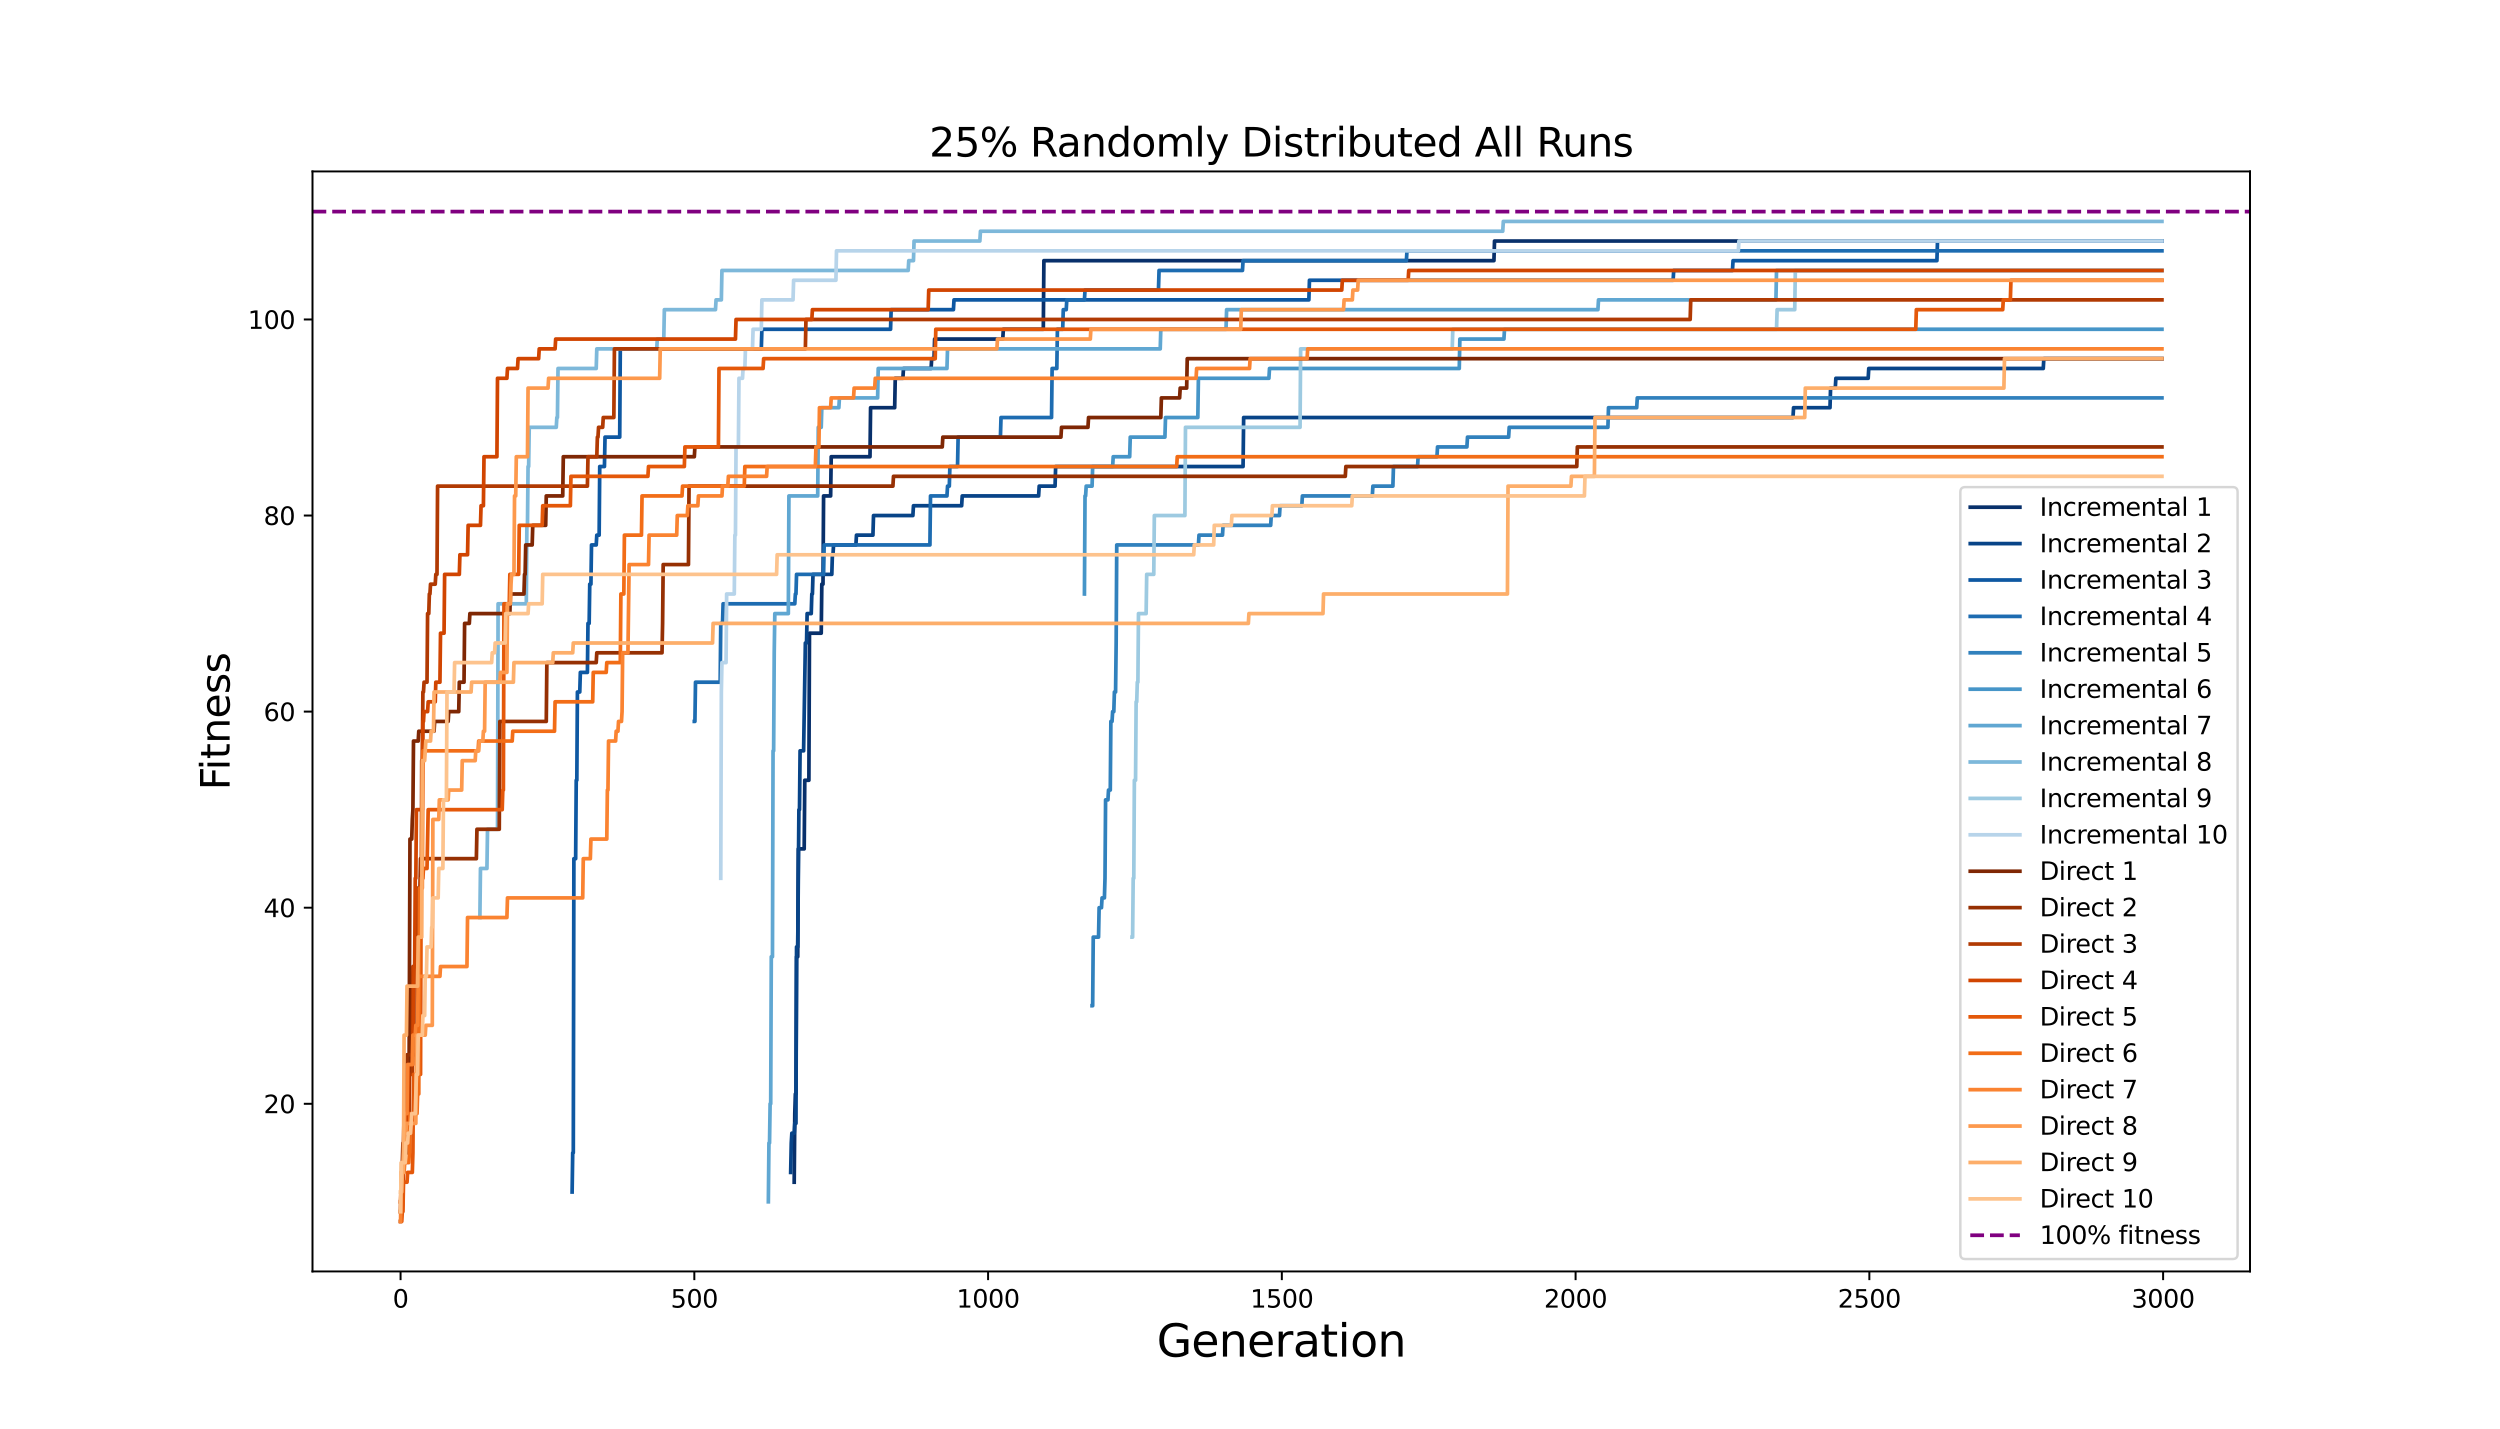 <?xml version="1.0" encoding="utf-8" standalone="no"?>
<!DOCTYPE svg PUBLIC "-//W3C//DTD SVG 1.1//EN"
  "http://www.w3.org/Graphics/SVG/1.1/DTD/svg11.dtd">
<svg xmlns:xlink="http://www.w3.org/1999/xlink" width="1008pt" height="576pt" viewBox="0 0 1008 576" xmlns="http://www.w3.org/2000/svg" version="1.1">
 <defs>
  <style type="text/css">*{stroke-linejoin: round; stroke-linecap: butt}</style>
 </defs>
 <g id="figure_1">
  <g id="patch_1">
   <path d="M 0 576 
L 1008 576 
L 1008 0 
L 0 0 
z
" style="fill: #ffffff"/>
  </g>
  <g id="axes_1">
   <g id="patch_2">
    <path d="M 126 512.64 
L 907.2 512.64 
L 907.2 69.12 
L 126 69.12 
z
" style="fill: #ffffff"/>
   </g>
   <g id="matplotlib.axis_1">
    <g id="xtick_1">
     <g id="line2d_1">
      <defs>
       <path id="m26fd933ec5" d="M 0 0 
L 0 3.5 
" style="stroke: #000000; stroke-width: 0.8"/>
      </defs>
      <g>
       <use xlink:href="#m26fd933ec5" x="161.509" y="512.64" style="stroke: #000000; stroke-width: 0.8"/>
      </g>
     </g>
     <g id="text_1">
      <!-- 0 -->
      <g transform="translate(158.328 527.238) scale(0.1 -0.1)">
       <defs>
        <path id="DejaVuSans-30" d="M 2034 4250 
Q 1547 4250 1301 3770 
Q 1056 3291 1056 2328 
Q 1056 1369 1301 889 
Q 1547 409 2034 409 
Q 2525 409 2770 889 
Q 3016 1369 3016 2328 
Q 3016 3291 2770 3770 
Q 2525 4250 2034 4250 
z
M 2034 4750 
Q 2819 4750 3233 4129 
Q 3647 3509 3647 2328 
Q 3647 1150 3233 529 
Q 2819 -91 2034 -91 
Q 1250 -91 836 529 
Q 422 1150 422 2328 
Q 422 3509 836 4129 
Q 1250 4750 2034 4750 
z
" transform="scale(0.016)"/>
       </defs>
       <use xlink:href="#DejaVuSans-30"/>
      </g>
     </g>
    </g>
    <g id="xtick_2">
     <g id="line2d_2">
      <g>
       <use xlink:href="#m26fd933ec5" x="279.952" y="512.64" style="stroke: #000000; stroke-width: 0.8"/>
      </g>
     </g>
     <g id="text_2">
      <!-- 500 -->
      <g transform="translate(270.408 527.238) scale(0.1 -0.1)">
       <defs>
        <path id="DejaVuSans-35" d="M 691 4666 
L 3169 4666 
L 3169 4134 
L 1269 4134 
L 1269 2991 
Q 1406 3038 1543 3061 
Q 1681 3084 1819 3084 
Q 2600 3084 3056 2656 
Q 3513 2228 3513 1497 
Q 3513 744 3044 326 
Q 2575 -91 1722 -91 
Q 1428 -91 1123 -41 
Q 819 9 494 109 
L 494 744 
Q 775 591 1075 516 
Q 1375 441 1709 441 
Q 2250 441 2565 725 
Q 2881 1009 2881 1497 
Q 2881 1984 2565 2268 
Q 2250 2553 1709 2553 
Q 1456 2553 1204 2497 
Q 953 2441 691 2322 
L 691 4666 
z
" transform="scale(0.016)"/>
       </defs>
       <use xlink:href="#DejaVuSans-35"/>
       <use xlink:href="#DejaVuSans-30" x="63.623"/>
       <use xlink:href="#DejaVuSans-30" x="127.246"/>
      </g>
     </g>
    </g>
    <g id="xtick_3">
     <g id="line2d_3">
      <g>
       <use xlink:href="#m26fd933ec5" x="398.394" y="512.64" style="stroke: #000000; stroke-width: 0.8"/>
      </g>
     </g>
     <g id="text_3">
      <!-- 1000 -->
      <g transform="translate(385.669 527.238) scale(0.1 -0.1)">
       <defs>
        <path id="DejaVuSans-31" d="M 794 531 
L 1825 531 
L 1825 4091 
L 703 3866 
L 703 4441 
L 1819 4666 
L 2450 4666 
L 2450 531 
L 3481 531 
L 3481 0 
L 794 0 
L 794 531 
z
" transform="scale(0.016)"/>
       </defs>
       <use xlink:href="#DejaVuSans-31"/>
       <use xlink:href="#DejaVuSans-30" x="63.623"/>
       <use xlink:href="#DejaVuSans-30" x="127.246"/>
       <use xlink:href="#DejaVuSans-30" x="190.869"/>
      </g>
     </g>
    </g>
    <g id="xtick_4">
     <g id="line2d_4">
      <g>
       <use xlink:href="#m26fd933ec5" x="516.837" y="512.64" style="stroke: #000000; stroke-width: 0.8"/>
      </g>
     </g>
     <g id="text_4">
      <!-- 1500 -->
      <g transform="translate(504.112 527.238) scale(0.1 -0.1)">
       <use xlink:href="#DejaVuSans-31"/>
       <use xlink:href="#DejaVuSans-35" x="63.623"/>
       <use xlink:href="#DejaVuSans-30" x="127.246"/>
       <use xlink:href="#DejaVuSans-30" x="190.869"/>
      </g>
     </g>
    </g>
    <g id="xtick_5">
     <g id="line2d_5">
      <g>
       <use xlink:href="#m26fd933ec5" x="635.279" y="512.64" style="stroke: #000000; stroke-width: 0.8"/>
      </g>
     </g>
     <g id="text_5">
      <!-- 2000 -->
      <g transform="translate(622.554 527.238) scale(0.1 -0.1)">
       <defs>
        <path id="DejaVuSans-32" d="M 1228 531 
L 3431 531 
L 3431 0 
L 469 0 
L 469 531 
Q 828 903 1448 1529 
Q 2069 2156 2228 2338 
Q 2531 2678 2651 2914 
Q 2772 3150 2772 3378 
Q 2772 3750 2511 3984 
Q 2250 4219 1831 4219 
Q 1534 4219 1204 4116 
Q 875 4013 500 3803 
L 500 4441 
Q 881 4594 1212 4672 
Q 1544 4750 1819 4750 
Q 2544 4750 2975 4387 
Q 3406 4025 3406 3419 
Q 3406 3131 3298 2873 
Q 3191 2616 2906 2266 
Q 2828 2175 2409 1742 
Q 1991 1309 1228 531 
z
" transform="scale(0.016)"/>
       </defs>
       <use xlink:href="#DejaVuSans-32"/>
       <use xlink:href="#DejaVuSans-30" x="63.623"/>
       <use xlink:href="#DejaVuSans-30" x="127.246"/>
       <use xlink:href="#DejaVuSans-30" x="190.869"/>
      </g>
     </g>
    </g>
    <g id="xtick_6">
     <g id="line2d_6">
      <g>
       <use xlink:href="#m26fd933ec5" x="753.722" y="512.64" style="stroke: #000000; stroke-width: 0.8"/>
      </g>
     </g>
     <g id="text_6">
      <!-- 2500 -->
      <g transform="translate(740.997 527.238) scale(0.1 -0.1)">
       <use xlink:href="#DejaVuSans-32"/>
       <use xlink:href="#DejaVuSans-35" x="63.623"/>
       <use xlink:href="#DejaVuSans-30" x="127.246"/>
       <use xlink:href="#DejaVuSans-30" x="190.869"/>
      </g>
     </g>
    </g>
    <g id="xtick_7">
     <g id="line2d_7">
      <g>
       <use xlink:href="#m26fd933ec5" x="872.165" y="512.64" style="stroke: #000000; stroke-width: 0.8"/>
      </g>
     </g>
     <g id="text_7">
      <!-- 3000 -->
      <g transform="translate(859.44 527.238) scale(0.1 -0.1)">
       <defs>
        <path id="DejaVuSans-33" d="M 2597 2516 
Q 3050 2419 3304 2112 
Q 3559 1806 3559 1356 
Q 3559 666 3084 287 
Q 2609 -91 1734 -91 
Q 1441 -91 1130 -33 
Q 819 25 488 141 
L 488 750 
Q 750 597 1062 519 
Q 1375 441 1716 441 
Q 2309 441 2620 675 
Q 2931 909 2931 1356 
Q 2931 1769 2642 2001 
Q 2353 2234 1838 2234 
L 1294 2234 
L 1294 2753 
L 1863 2753 
Q 2328 2753 2575 2939 
Q 2822 3125 2822 3475 
Q 2822 3834 2567 4026 
Q 2313 4219 1838 4219 
Q 1578 4219 1281 4162 
Q 984 4106 628 3988 
L 628 4550 
Q 988 4650 1302 4700 
Q 1616 4750 1894 4750 
Q 2613 4750 3031 4423 
Q 3450 4097 3450 3541 
Q 3450 3153 3228 2886 
Q 3006 2619 2597 2516 
z
" transform="scale(0.016)"/>
       </defs>
       <use xlink:href="#DejaVuSans-33"/>
       <use xlink:href="#DejaVuSans-30" x="63.623"/>
       <use xlink:href="#DejaVuSans-30" x="127.246"/>
       <use xlink:href="#DejaVuSans-30" x="190.869"/>
      </g>
     </g>
    </g>
    <g id="text_8">
     <!-- Generation -->
     <g transform="translate(466.393 546.995) scale(0.18 -0.18)">
      <defs>
       <path id="DejaVuSans-47" d="M 3809 666 
L 3809 1919 
L 2778 1919 
L 2778 2438 
L 4434 2438 
L 4434 434 
Q 4069 175 3628 42 
Q 3188 -91 2688 -91 
Q 1594 -91 976 548 
Q 359 1188 359 2328 
Q 359 3472 976 4111 
Q 1594 4750 2688 4750 
Q 3144 4750 3555 4637 
Q 3966 4525 4313 4306 
L 4313 3634 
Q 3963 3931 3569 4081 
Q 3175 4231 2741 4231 
Q 1884 4231 1454 3753 
Q 1025 3275 1025 2328 
Q 1025 1384 1454 906 
Q 1884 428 2741 428 
Q 3075 428 3337 486 
Q 3600 544 3809 666 
z
" transform="scale(0.016)"/>
       <path id="DejaVuSans-65" d="M 3597 1894 
L 3597 1613 
L 953 1613 
Q 991 1019 1311 708 
Q 1631 397 2203 397 
Q 2534 397 2845 478 
Q 3156 559 3463 722 
L 3463 178 
Q 3153 47 2828 -22 
Q 2503 -91 2169 -91 
Q 1331 -91 842 396 
Q 353 884 353 1716 
Q 353 2575 817 3079 
Q 1281 3584 2069 3584 
Q 2775 3584 3186 3129 
Q 3597 2675 3597 1894 
z
M 3022 2063 
Q 3016 2534 2758 2815 
Q 2500 3097 2075 3097 
Q 1594 3097 1305 2825 
Q 1016 2553 972 2059 
L 3022 2063 
z
" transform="scale(0.016)"/>
       <path id="DejaVuSans-6e" d="M 3513 2113 
L 3513 0 
L 2938 0 
L 2938 2094 
Q 2938 2591 2744 2837 
Q 2550 3084 2163 3084 
Q 1697 3084 1428 2787 
Q 1159 2491 1159 1978 
L 1159 0 
L 581 0 
L 581 3500 
L 1159 3500 
L 1159 2956 
Q 1366 3272 1645 3428 
Q 1925 3584 2291 3584 
Q 2894 3584 3203 3211 
Q 3513 2838 3513 2113 
z
" transform="scale(0.016)"/>
       <path id="DejaVuSans-72" d="M 2631 2963 
Q 2534 3019 2420 3045 
Q 2306 3072 2169 3072 
Q 1681 3072 1420 2755 
Q 1159 2438 1159 1844 
L 1159 0 
L 581 0 
L 581 3500 
L 1159 3500 
L 1159 2956 
Q 1341 3275 1631 3429 
Q 1922 3584 2338 3584 
Q 2397 3584 2469 3576 
Q 2541 3569 2628 3553 
L 2631 2963 
z
" transform="scale(0.016)"/>
       <path id="DejaVuSans-61" d="M 2194 1759 
Q 1497 1759 1228 1600 
Q 959 1441 959 1056 
Q 959 750 1161 570 
Q 1363 391 1709 391 
Q 2188 391 2477 730 
Q 2766 1069 2766 1631 
L 2766 1759 
L 2194 1759 
z
M 3341 1997 
L 3341 0 
L 2766 0 
L 2766 531 
Q 2569 213 2275 61 
Q 1981 -91 1556 -91 
Q 1019 -91 701 211 
Q 384 513 384 1019 
Q 384 1609 779 1909 
Q 1175 2209 1959 2209 
L 2766 2209 
L 2766 2266 
Q 2766 2663 2505 2880 
Q 2244 3097 1772 3097 
Q 1472 3097 1187 3025 
Q 903 2953 641 2809 
L 641 3341 
Q 956 3463 1253 3523 
Q 1550 3584 1831 3584 
Q 2591 3584 2966 3190 
Q 3341 2797 3341 1997 
z
" transform="scale(0.016)"/>
       <path id="DejaVuSans-74" d="M 1172 4494 
L 1172 3500 
L 2356 3500 
L 2356 3053 
L 1172 3053 
L 1172 1153 
Q 1172 725 1289 603 
Q 1406 481 1766 481 
L 2356 481 
L 2356 0 
L 1766 0 
Q 1100 0 847 248 
Q 594 497 594 1153 
L 594 3053 
L 172 3053 
L 172 3500 
L 594 3500 
L 594 4494 
L 1172 4494 
z
" transform="scale(0.016)"/>
       <path id="DejaVuSans-69" d="M 603 3500 
L 1178 3500 
L 1178 0 
L 603 0 
L 603 3500 
z
M 603 4863 
L 1178 4863 
L 1178 4134 
L 603 4134 
L 603 4863 
z
" transform="scale(0.016)"/>
       <path id="DejaVuSans-6f" d="M 1959 3097 
Q 1497 3097 1228 2736 
Q 959 2375 959 1747 
Q 959 1119 1226 758 
Q 1494 397 1959 397 
Q 2419 397 2687 759 
Q 2956 1122 2956 1747 
Q 2956 2369 2687 2733 
Q 2419 3097 1959 3097 
z
M 1959 3584 
Q 2709 3584 3137 3096 
Q 3566 2609 3566 1747 
Q 3566 888 3137 398 
Q 2709 -91 1959 -91 
Q 1206 -91 779 398 
Q 353 888 353 1747 
Q 353 2609 779 3096 
Q 1206 3584 1959 3584 
z
" transform="scale(0.016)"/>
      </defs>
      <use xlink:href="#DejaVuSans-47"/>
      <use xlink:href="#DejaVuSans-65" x="77.49"/>
      <use xlink:href="#DejaVuSans-6e" x="139.014"/>
      <use xlink:href="#DejaVuSans-65" x="202.393"/>
      <use xlink:href="#DejaVuSans-72" x="263.916"/>
      <use xlink:href="#DejaVuSans-61" x="305.029"/>
      <use xlink:href="#DejaVuSans-74" x="366.309"/>
      <use xlink:href="#DejaVuSans-69" x="405.518"/>
      <use xlink:href="#DejaVuSans-6f" x="433.301"/>
      <use xlink:href="#DejaVuSans-6e" x="494.482"/>
     </g>
    </g>
   </g>
   <g id="matplotlib.axis_2">
    <g id="ytick_1">
     <g id="line2d_8">
      <defs>
       <path id="ma7b5204df3" d="M 0 0 
L -3.5 0 
" style="stroke: #000000; stroke-width: 0.8"/>
      </defs>
      <g>
       <use xlink:href="#ma7b5204df3" x="126" y="445.045" style="stroke: #000000; stroke-width: 0.8"/>
      </g>
     </g>
     <g id="text_9">
      <!-- 20 -->
      <g transform="translate(106.275 448.844) scale(0.1 -0.1)">
       <use xlink:href="#DejaVuSans-32"/>
       <use xlink:href="#DejaVuSans-30" x="63.623"/>
      </g>
     </g>
    </g>
    <g id="ytick_2">
     <g id="line2d_9">
      <g>
       <use xlink:href="#ma7b5204df3" x="126" y="365.986" style="stroke: #000000; stroke-width: 0.8"/>
      </g>
     </g>
     <g id="text_10">
      <!-- 40 -->
      <g transform="translate(106.275 369.785) scale(0.1 -0.1)">
       <defs>
        <path id="DejaVuSans-34" d="M 2419 4116 
L 825 1625 
L 2419 1625 
L 2419 4116 
z
M 2253 4666 
L 3047 4666 
L 3047 1625 
L 3713 1625 
L 3713 1100 
L 3047 1100 
L 3047 0 
L 2419 0 
L 2419 1100 
L 313 1100 
L 313 1709 
L 2253 4666 
z
" transform="scale(0.016)"/>
       </defs>
       <use xlink:href="#DejaVuSans-34"/>
       <use xlink:href="#DejaVuSans-30" x="63.623"/>
      </g>
     </g>
    </g>
    <g id="ytick_3">
     <g id="line2d_10">
      <g>
       <use xlink:href="#ma7b5204df3" x="126" y="286.927" style="stroke: #000000; stroke-width: 0.8"/>
      </g>
     </g>
     <g id="text_11">
      <!-- 60 -->
      <g transform="translate(106.275 290.726) scale(0.1 -0.1)">
       <defs>
        <path id="DejaVuSans-36" d="M 2113 2584 
Q 1688 2584 1439 2293 
Q 1191 2003 1191 1497 
Q 1191 994 1439 701 
Q 1688 409 2113 409 
Q 2538 409 2786 701 
Q 3034 994 3034 1497 
Q 3034 2003 2786 2293 
Q 2538 2584 2113 2584 
z
M 3366 4563 
L 3366 3988 
Q 3128 4100 2886 4159 
Q 2644 4219 2406 4219 
Q 1781 4219 1451 3797 
Q 1122 3375 1075 2522 
Q 1259 2794 1537 2939 
Q 1816 3084 2150 3084 
Q 2853 3084 3261 2657 
Q 3669 2231 3669 1497 
Q 3669 778 3244 343 
Q 2819 -91 2113 -91 
Q 1303 -91 875 529 
Q 447 1150 447 2328 
Q 447 3434 972 4092 
Q 1497 4750 2381 4750 
Q 2619 4750 2861 4703 
Q 3103 4656 3366 4563 
z
" transform="scale(0.016)"/>
       </defs>
       <use xlink:href="#DejaVuSans-36"/>
       <use xlink:href="#DejaVuSans-30" x="63.623"/>
      </g>
     </g>
    </g>
    <g id="ytick_4">
     <g id="line2d_11">
      <g>
       <use xlink:href="#ma7b5204df3" x="126" y="207.868" style="stroke: #000000; stroke-width: 0.8"/>
      </g>
     </g>
     <g id="text_12">
      <!-- 80 -->
      <g transform="translate(106.275 211.667) scale(0.1 -0.1)">
       <defs>
        <path id="DejaVuSans-38" d="M 2034 2216 
Q 1584 2216 1326 1975 
Q 1069 1734 1069 1313 
Q 1069 891 1326 650 
Q 1584 409 2034 409 
Q 2484 409 2743 651 
Q 3003 894 3003 1313 
Q 3003 1734 2745 1975 
Q 2488 2216 2034 2216 
z
M 1403 2484 
Q 997 2584 770 2862 
Q 544 3141 544 3541 
Q 544 4100 942 4425 
Q 1341 4750 2034 4750 
Q 2731 4750 3128 4425 
Q 3525 4100 3525 3541 
Q 3525 3141 3298 2862 
Q 3072 2584 2669 2484 
Q 3125 2378 3379 2068 
Q 3634 1759 3634 1313 
Q 3634 634 3220 271 
Q 2806 -91 2034 -91 
Q 1263 -91 848 271 
Q 434 634 434 1313 
Q 434 1759 690 2068 
Q 947 2378 1403 2484 
z
M 1172 3481 
Q 1172 3119 1398 2916 
Q 1625 2713 2034 2713 
Q 2441 2713 2670 2916 
Q 2900 3119 2900 3481 
Q 2900 3844 2670 4047 
Q 2441 4250 2034 4250 
Q 1625 4250 1398 4047 
Q 1172 3844 1172 3481 
z
" transform="scale(0.016)"/>
       </defs>
       <use xlink:href="#DejaVuSans-38"/>
       <use xlink:href="#DejaVuSans-30" x="63.623"/>
      </g>
     </g>
    </g>
    <g id="ytick_5">
     <g id="line2d_12">
      <g>
       <use xlink:href="#ma7b5204df3" x="126" y="128.809" style="stroke: #000000; stroke-width: 0.8"/>
      </g>
     </g>
     <g id="text_13">
      <!-- 100 -->
      <g transform="translate(99.912 132.609) scale(0.1 -0.1)">
       <use xlink:href="#DejaVuSans-31"/>
       <use xlink:href="#DejaVuSans-30" x="63.623"/>
       <use xlink:href="#DejaVuSans-30" x="127.246"/>
      </g>
     </g>
    </g>
    <g id="text_14">
     <!-- Fitness -->
     <g transform="translate(92.585 318.587) rotate(-90) scale(0.16 -0.16)">
      <defs>
       <path id="DejaVuSans-46" d="M 628 4666 
L 3309 4666 
L 3309 4134 
L 1259 4134 
L 1259 2759 
L 3109 2759 
L 3109 2228 
L 1259 2228 
L 1259 0 
L 628 0 
L 628 4666 
z
" transform="scale(0.016)"/>
       <path id="DejaVuSans-73" d="M 2834 3397 
L 2834 2853 
Q 2591 2978 2328 3040 
Q 2066 3103 1784 3103 
Q 1356 3103 1142 2972 
Q 928 2841 928 2578 
Q 928 2378 1081 2264 
Q 1234 2150 1697 2047 
L 1894 2003 
Q 2506 1872 2764 1633 
Q 3022 1394 3022 966 
Q 3022 478 2636 193 
Q 2250 -91 1575 -91 
Q 1294 -91 989 -36 
Q 684 19 347 128 
L 347 722 
Q 666 556 975 473 
Q 1284 391 1588 391 
Q 1994 391 2212 530 
Q 2431 669 2431 922 
Q 2431 1156 2273 1281 
Q 2116 1406 1581 1522 
L 1381 1569 
Q 847 1681 609 1914 
Q 372 2147 372 2553 
Q 372 3047 722 3315 
Q 1072 3584 1716 3584 
Q 2034 3584 2315 3537 
Q 2597 3491 2834 3397 
z
" transform="scale(0.016)"/>
      </defs>
      <use xlink:href="#DejaVuSans-46"/>
      <use xlink:href="#DejaVuSans-69" x="50.27"/>
      <use xlink:href="#DejaVuSans-74" x="78.053"/>
      <use xlink:href="#DejaVuSans-6e" x="117.262"/>
      <use xlink:href="#DejaVuSans-65" x="180.641"/>
      <use xlink:href="#DejaVuSans-73" x="242.164"/>
      <use xlink:href="#DejaVuSans-73" x="294.264"/>
     </g>
    </g>
   </g>
   <g id="line2d_13">
    <path d="M 320.222 476.668 
L 320.459 448.998 
L 320.696 441.092 
L 320.933 441.092 
L 321.17 385.751 
L 321.643 385.751 
L 321.88 342.268 
L 324.249 342.268 
L 324.486 314.598 
L 326.144 314.598 
L 326.381 255.304 
L 331.119 255.304 
L 331.356 235.539 
L 331.83 235.539 
L 332.066 199.962 
L 334.909 199.962 
L 335.146 184.151 
L 350.78 184.151 
L 351.017 164.386 
L 360.73 164.386 
L 360.966 152.527 
L 364.046 152.527 
L 364.283 148.574 
L 375.416 148.574 
L 375.653 144.621 
L 376.601 144.621 
L 376.838 136.715 
L 404.316 136.715 
L 404.553 132.762 
L 420.661 132.762 
L 420.898 105.092 
L 602.352 105.092 
L 602.589 97.186 
L 871.691 97.186 
L 871.691 97.186 
" clip-path="url(#p2857c5af09)" style="fill: none; stroke: #08306b; stroke-width: 1.5; stroke-linecap: square"/>
   </g>
   <g id="line2d_14">
    <path d="M 318.801 472.715 
L 319.038 460.856 
L 319.275 456.904 
L 320.222 456.904 
L 320.459 452.951 
L 320.933 452.951 
L 321.17 381.798 
L 321.643 381.798 
L 322.117 326.456 
L 322.354 326.456 
L 322.591 302.739 
L 324.012 302.739 
L 324.723 259.256 
L 325.197 259.256 
L 325.434 247.398 
L 327.092 247.398 
L 327.329 239.492 
L 327.566 239.492 
L 327.802 231.586 
L 335.383 231.586 
L 335.62 223.68 
L 335.857 223.68 
L 336.093 219.727 
L 345.095 219.727 
L 345.332 215.774 
L 351.965 215.774 
L 352.202 207.868 
L 368.073 207.868 
L 368.31 203.915 
L 387.734 203.915 
L 387.971 199.962 
L 418.766 199.962 
L 419.003 196.009 
L 425.399 196.009 
L 425.636 188.104 
L 501.202 188.104 
L 501.439 168.339 
L 722.927 168.339 
L 723.164 164.386 
L 737.851 164.386 
L 738.088 156.48 
L 739.983 156.48 
L 740.22 152.527 
L 753.248 152.527 
L 753.485 148.574 
L 823.84 148.574 
L 824.077 144.621 
L 871.691 144.621 
L 871.691 144.621 
" clip-path="url(#p2857c5af09)" style="fill: none; stroke: #084488; stroke-width: 1.5; stroke-linecap: square"/>
   </g>
   <g id="line2d_15">
    <path d="M 230.68 480.621 
L 230.916 464.809 
L 231.153 464.809 
L 231.39 346.221 
L 232.101 346.221 
L 232.338 314.598 
L 232.575 314.598 
L 232.812 279.021 
L 233.759 279.021 
L 233.996 271.115 
L 236.839 271.115 
L 237.075 251.351 
L 237.549 251.351 
L 237.786 235.539 
L 238.26 235.539 
L 238.497 219.727 
L 240.392 219.727 
L 240.629 215.774 
L 241.576 215.774 
L 241.813 188.104 
L 243.708 188.104 
L 243.945 176.245 
L 249.867 176.245 
L 250.104 140.668 
L 306.957 140.668 
L 307.193 132.762 
L 359.071 132.762 
L 359.308 124.856 
L 384.418 124.856 
L 384.655 120.904 
L 527.734 120.904 
L 527.97 112.998 
L 674.602 112.998 
L 674.839 109.045 
L 698.528 109.045 
L 698.765 105.092 
L 780.964 105.092 
L 781.201 97.186 
L 871.691 97.186 
L 871.691 97.186 
" clip-path="url(#p2857c5af09)" style="fill: none; stroke: #0e58a2; stroke-width: 1.5; stroke-linecap: square"/>
   </g>
   <g id="line2d_16">
    <path d="M 279.952 290.88 
L 280.189 290.88 
L 280.425 275.068 
L 290.375 275.068 
L 290.612 251.351 
L 291.322 251.351 
L 291.559 243.445 
L 320.459 243.445 
L 320.696 239.492 
L 320.933 239.492 
L 321.17 231.586 
L 332.066 231.586 
L 332.303 219.727 
L 374.943 219.727 
L 375.18 199.962 
L 381.812 199.962 
L 382.049 196.009 
L 382.76 196.009 
L 382.997 188.104 
L 386.076 188.104 
L 386.313 176.245 
L 403.369 176.245 
L 403.606 168.339 
L 423.978 168.339 
L 424.215 148.574 
L 426.11 148.574 
L 426.347 132.762 
L 428.479 132.762 
L 428.716 124.856 
L 429.9 124.856 
L 430.137 120.904 
L 437.243 120.904 
L 437.48 116.951 
L 467.091 116.951 
L 467.328 109.045 
L 500.966 109.045 
L 501.202 105.092 
L 567.057 105.092 
L 567.293 101.139 
L 871.691 101.139 
L 871.691 101.139 
" clip-path="url(#p2857c5af09)" style="fill: none; stroke: #1d6cb1; stroke-width: 1.5; stroke-linecap: square"/>
   </g>
   <g id="line2d_17">
    <path d="M 440.323 405.515 
L 440.56 405.515 
L 440.797 377.845 
L 442.929 377.845 
L 443.166 365.986 
L 444.113 365.986 
L 444.35 362.033 
L 445.298 362.033 
L 445.534 354.127 
L 445.771 322.504 
L 446.719 322.504 
L 446.956 318.551 
L 447.666 318.551 
L 447.903 290.88 
L 448.377 290.88 
L 448.614 286.927 
L 449.088 286.927 
L 449.325 279.021 
L 449.798 279.021 
L 450.035 259.256 
L 450.272 219.727 
L 483.199 219.727 
L 483.436 215.774 
L 492.911 215.774 
L 493.148 211.821 
L 512.336 211.821 
L 512.573 207.868 
L 515.889 207.868 
L 516.126 203.915 
L 524.891 203.915 
L 525.128 199.962 
L 553.317 199.962 
L 553.554 196.009 
L 561.608 196.009 
L 561.845 188.104 
L 571.557 188.104 
L 571.794 184.151 
L 579.375 184.151 
L 579.611 180.198 
L 591.456 180.198 
L 591.693 176.245 
L 608.275 176.245 
L 608.511 172.292 
L 648.308 172.292 
L 648.545 164.386 
L 659.916 164.386 
L 660.152 160.433 
L 871.691 160.433 
L 871.691 160.433 
" clip-path="url(#p2857c5af09)" style="fill: none; stroke: #3181bd; stroke-width: 1.5; stroke-linecap: square"/>
   </g>
   <g id="line2d_18">
    <path d="M 437.243 239.492 
L 437.48 199.962 
L 437.717 199.962 
L 437.954 196.009 
L 440.323 196.009 
L 440.56 188.104 
L 448.614 188.104 
L 448.851 184.151 
L 455.484 184.151 
L 455.721 176.245 
L 469.697 176.245 
L 469.934 168.339 
L 482.962 168.339 
L 483.199 152.527 
L 511.625 152.527 
L 511.862 148.574 
L 588.376 148.574 
L 588.613 136.715 
L 606.379 136.715 
L 606.616 132.762 
L 871.691 132.762 
L 871.691 132.762 
" clip-path="url(#p2857c5af09)" style="fill: none; stroke: #4695c8; stroke-width: 1.5; stroke-linecap: square"/>
   </g>
   <g id="line2d_19">
    <path d="M 309.799 484.574 
L 310.036 460.856 
L 310.273 460.856 
L 310.51 445.045 
L 310.747 445.045 
L 310.984 385.751 
L 311.457 385.751 
L 311.694 302.739 
L 311.931 302.739 
L 312.168 263.209 
L 312.405 247.398 
L 317.853 247.398 
L 318.09 199.962 
L 329.698 199.962 
L 329.934 172.292 
L 331.119 172.292 
L 331.356 164.386 
L 338.225 164.386 
L 338.462 160.433 
L 353.86 160.433 
L 354.097 148.574 
L 381.812 148.574 
L 382.049 140.668 
L 467.802 140.668 
L 468.039 132.762 
L 494.333 132.762 
L 494.57 124.856 
L 644.281 124.856 
L 644.518 120.904 
L 716.057 120.904 
L 716.294 109.045 
L 871.691 109.045 
L 871.691 109.045 
" clip-path="url(#p2857c5af09)" style="fill: none; stroke: #60a7d2; stroke-width: 1.5; stroke-linecap: square"/>
   </g>
   <g id="line2d_20">
    <path d="M 193.489 369.939 
L 193.725 350.174 
L 196.331 350.174 
L 196.568 334.362 
L 200.595 334.362 
L 200.832 243.445 
L 212.203 243.445 
L 212.439 211.821 
L 212.676 211.821 
L 212.913 188.104 
L 213.15 188.104 
L 213.387 172.292 
L 224.284 172.292 
L 224.521 168.339 
L 224.757 168.339 
L 224.994 148.574 
L 240.392 148.574 
L 240.629 140.668 
L 264.791 140.668 
L 265.028 136.715 
L 267.634 136.715 
L 267.871 124.856 
L 288.48 124.856 
L 288.716 120.904 
L 290.848 120.904 
L 291.085 109.045 
L 366.178 109.045 
L 366.415 105.092 
L 368.31 105.092 
L 368.547 97.186 
L 395.078 97.186 
L 395.315 93.233 
L 605.906 93.233 
L 606.143 89.28 
L 871.691 89.28 
L 871.691 89.28 
" clip-path="url(#p2857c5af09)" style="fill: none; stroke: #7db8da; stroke-width: 1.5; stroke-linecap: square"/>
   </g>
   <g id="line2d_21">
    <path d="M 456.431 377.845 
L 456.668 377.845 
L 456.905 354.127 
L 457.142 354.127 
L 457.379 314.598 
L 457.852 314.598 
L 458.089 282.974 
L 458.326 282.974 
L 458.563 275.068 
L 458.8 275.068 
L 459.037 247.398 
L 462.116 247.398 
L 462.353 231.586 
L 465.196 231.586 
L 465.433 207.868 
L 477.751 207.868 
L 477.988 172.292 
L 524.18 172.292 
L 524.417 140.668 
L 585.534 140.668 
L 585.77 132.762 
L 716.294 132.762 
L 716.531 124.856 
L 723.638 124.856 
L 723.875 109.045 
L 871.691 109.045 
L 871.691 109.045 
" clip-path="url(#p2857c5af09)" style="fill: none; stroke: #9dcae1; stroke-width: 1.5; stroke-linecap: square"/>
   </g>
   <g id="line2d_22">
    <path d="M 290.612 354.127 
L 290.848 279.021 
L 291.085 267.162 
L 292.743 267.162 
L 292.98 239.492 
L 296.06 239.492 
L 296.297 215.774 
L 296.534 215.774 
L 296.771 180.198 
L 297.718 180.198 
L 297.955 152.527 
L 299.376 152.527 
L 299.613 148.574 
L 300.324 148.574 
L 300.561 140.668 
L 303.403 140.668 
L 303.64 132.762 
L 306.957 132.762 
L 307.193 120.904 
L 319.748 120.904 
L 319.985 112.998 
L 337.041 112.998 
L 337.278 101.139 
L 700.897 101.139 
L 701.134 97.186 
L 871.691 97.186 
L 871.691 97.186 
" clip-path="url(#p2857c5af09)" style="fill: none; stroke: #b7d4ea; stroke-width: 1.5; stroke-linecap: square"/>
   </g>
   <g id="line2d_23">
    <path d="M 161.509 488.527 
L 161.746 476.668 
L 161.983 476.668 
L 162.22 468.762 
L 163.167 468.762 
L 163.404 464.809 
L 164.825 464.809 
L 165.299 338.315 
L 166.01 338.315 
L 166.247 330.409 
L 166.484 326.456 
L 166.721 298.786 
L 168.616 298.786 
L 168.853 294.833 
L 175.012 294.833 
L 175.248 290.88 
L 180.697 290.88 
L 180.934 286.927 
L 184.961 286.927 
L 185.198 275.068 
L 187.093 275.068 
L 187.33 251.351 
L 189.225 251.351 
L 189.462 247.398 
L 205.57 247.398 
L 205.807 239.492 
L 211.255 239.492 
L 211.492 231.586 
L 211.729 231.586 
L 211.966 219.727 
L 214.571 219.727 
L 214.808 211.821 
L 220.02 211.821 
L 220.257 199.962 
L 226.889 199.962 
L 227.126 184.151 
L 279.952 184.151 
L 280.189 180.198 
L 379.917 180.198 
L 380.154 176.245 
L 427.768 176.245 
L 428.005 172.292 
L 438.665 172.292 
L 438.902 168.339 
L 468.039 168.339 
L 468.275 160.433 
L 475.619 160.433 
L 475.856 156.48 
L 478.461 156.48 
L 478.698 144.621 
L 871.691 144.621 
L 871.691 144.621 
" clip-path="url(#p2857c5af09)" style="fill: none; stroke: #7f2704; stroke-width: 1.5; stroke-linecap: square"/>
   </g>
   <g id="line2d_24">
    <path d="M 161.509 492.48 
L 161.746 492.48 
L 161.983 468.762 
L 162.22 468.762 
L 162.457 460.856 
L 162.694 460.856 
L 162.93 448.998 
L 163.878 448.998 
L 164.115 425.28 
L 167.905 425.28 
L 168.142 421.327 
L 168.379 358.08 
L 169.326 358.08 
L 169.563 346.221 
L 192.067 346.221 
L 192.304 334.362 
L 201.306 334.362 
L 201.543 290.88 
L 220.257 290.88 
L 220.494 267.162 
L 240.392 267.162 
L 240.629 263.209 
L 266.923 263.209 
L 267.16 251.351 
L 267.397 227.633 
L 277.583 227.633 
L 277.82 196.009 
L 360.019 196.009 
L 360.256 192.056 
L 542.42 192.056 
L 542.657 188.104 
L 635.753 188.104 
L 635.99 180.198 
L 871.691 180.198 
L 871.691 180.198 
" clip-path="url(#p2857c5af09)" style="fill: none; stroke: #963003; stroke-width: 1.5; stroke-linecap: square"/>
   </g>
   <g id="line2d_25">
    <path d="M 161.509 484.574 
L 161.746 484.574 
L 162.22 468.762 
L 162.457 468.762 
L 162.694 464.809 
L 163.404 464.809 
L 163.641 452.951 
L 164.825 452.951 
L 165.062 433.186 
L 166.247 433.186 
L 166.484 389.704 
L 168.853 389.704 
L 169.089 377.845 
L 169.8 377.845 
L 170.037 306.692 
L 170.274 306.692 
L 170.511 279.021 
L 170.748 279.021 
L 170.984 275.068 
L 172.169 275.068 
L 172.406 247.398 
L 172.88 247.398 
L 173.116 239.492 
L 173.353 239.492 
L 173.59 235.539 
L 175.485 235.539 
L 175.722 231.586 
L 176.196 231.586 
L 176.433 196.009 
L 236.839 196.009 
L 237.075 184.151 
L 240.629 184.151 
L 240.866 176.245 
L 241.103 176.245 
L 241.339 172.292 
L 242.998 172.292 
L 243.234 168.339 
L 247.498 168.339 
L 247.735 140.668 
L 324.723 140.668 
L 324.96 128.809 
L 681.472 128.809 
L 681.709 120.904 
L 871.691 120.904 
L 871.691 120.904 
" clip-path="url(#p2857c5af09)" style="fill: none; stroke: #b13a03; stroke-width: 1.5; stroke-linecap: square"/>
   </g>
   <g id="line2d_26">
    <path d="M 161.509 488.527 
L 162.22 488.527 
L 162.457 484.574 
L 162.694 468.762 
L 163.167 468.762 
L 163.641 460.856 
L 164.352 460.856 
L 164.589 429.233 
L 166.484 429.233 
L 166.957 389.704 
L 167.194 389.704 
L 167.431 354.127 
L 167.668 354.127 
L 167.905 326.456 
L 170.274 326.456 
L 170.511 290.88 
L 170.748 290.88 
L 170.984 286.927 
L 172.406 286.927 
L 172.643 282.974 
L 175.485 282.974 
L 175.722 275.068 
L 177.38 275.068 
L 177.617 255.304 
L 179.039 255.304 
L 179.275 231.586 
L 185.198 231.586 
L 185.434 223.68 
L 188.514 223.68 
L 188.751 211.821 
L 193.725 211.821 
L 193.962 203.915 
L 194.91 203.915 
L 195.147 184.151 
L 200.358 184.151 
L 200.595 152.527 
L 204.385 152.527 
L 204.622 148.574 
L 208.649 148.574 
L 208.886 144.621 
L 217.177 144.621 
L 217.414 140.668 
L 223.81 140.668 
L 224.047 136.715 
L 296.534 136.715 
L 296.771 128.809 
L 327.329 128.809 
L 327.566 124.856 
L 374.232 124.856 
L 374.469 116.951 
L 540.999 116.951 
L 541.236 112.998 
L 567.767 112.998 
L 568.004 109.045 
L 871.691 109.045 
L 871.691 109.045 
" clip-path="url(#p2857c5af09)" style="fill: none; stroke: #d14501; stroke-width: 1.5; stroke-linecap: square"/>
   </g>
   <g id="line2d_27">
    <path d="M 161.509 492.48 
L 161.983 492.48 
L 162.22 488.527 
L 162.457 488.527 
L 162.694 476.668 
L 164.115 476.668 
L 164.352 472.715 
L 166.247 472.715 
L 166.484 464.809 
L 166.721 433.186 
L 169.563 433.186 
L 169.8 354.127 
L 170.511 354.127 
L 170.748 350.174 
L 172.169 350.174 
L 172.643 326.456 
L 202.49 326.456 
L 202.727 318.551 
L 202.964 318.551 
L 203.201 243.445 
L 205.333 243.445 
L 205.57 231.586 
L 209.123 231.586 
L 209.36 211.821 
L 218.598 211.821 
L 218.835 203.915 
L 229.969 203.915 
L 230.206 192.056 
L 261.238 192.056 
L 261.475 188.104 
L 275.925 188.104 
L 276.162 180.198 
L 289.664 180.198 
L 289.901 148.574 
L 307.667 148.574 
L 307.904 144.621 
L 377.075 144.621 
L 377.312 132.762 
L 772.436 132.762 
L 772.673 124.856 
L 807.495 124.856 
L 807.732 120.904 
L 810.575 120.904 
L 810.811 112.998 
L 871.691 112.998 
L 871.691 112.998 
" clip-path="url(#p2857c5af09)" style="fill: none; stroke: #e4580a; stroke-width: 1.5; stroke-linecap: square"/>
   </g>
   <g id="line2d_28">
    <path d="M 161.509 484.574 
L 161.746 476.668 
L 161.983 472.715 
L 162.93 472.715 
L 163.167 468.762 
L 164.825 468.762 
L 165.062 464.809 
L 165.299 448.998 
L 168.142 448.998 
L 168.379 441.092 
L 168.853 441.092 
L 169.089 358.08 
L 170.274 358.08 
L 170.511 302.739 
L 192.778 302.739 
L 193.015 298.786 
L 206.517 298.786 
L 206.754 294.833 
L 223.573 294.833 
L 223.81 282.974 
L 238.971 282.974 
L 239.207 271.115 
L 244.419 271.115 
L 244.656 267.162 
L 250.104 267.162 
L 250.341 239.492 
L 251.525 239.492 
L 251.762 215.774 
L 258.632 215.774 
L 258.869 199.962 
L 274.977 199.962 
L 275.214 196.009 
L 300.087 196.009 
L 300.324 188.104 
L 474.434 188.104 
L 474.671 184.151 
L 871.691 184.151 
L 871.691 184.151 
" clip-path="url(#p2857c5af09)" style="fill: none; stroke: #f26d17; stroke-width: 1.5; stroke-linecap: square"/>
   </g>
   <g id="line2d_29">
    <path d="M 161.509 492.48 
L 161.746 472.715 
L 162.457 472.715 
L 162.694 468.762 
L 162.93 468.762 
L 163.167 448.998 
L 164.115 448.998 
L 164.352 429.233 
L 166.247 429.233 
L 166.484 417.374 
L 167.431 417.374 
L 167.668 413.421 
L 168.379 413.421 
L 168.616 393.656 
L 177.38 393.656 
L 177.617 389.704 
L 188.277 389.704 
L 188.514 369.939 
L 204.385 369.939 
L 204.622 362.033 
L 234.944 362.033 
L 235.18 346.221 
L 238.023 346.221 
L 238.26 338.315 
L 244.656 338.315 
L 244.893 318.551 
L 245.13 318.551 
L 245.366 298.786 
L 248.209 298.786 
L 248.446 294.833 
L 249.157 294.833 
L 249.393 290.88 
L 250.578 290.88 
L 250.815 286.927 
L 251.052 263.209 
L 253.184 263.209 
L 253.657 227.633 
L 261.475 227.633 
L 261.712 215.774 
L 272.845 215.774 
L 273.082 207.868 
L 277.109 207.868 
L 277.346 203.915 
L 281.373 203.915 
L 281.61 199.962 
L 291.085 199.962 
L 291.322 196.009 
L 293.454 196.009 
L 293.691 192.056 
L 309.089 192.056 
L 309.325 188.104 
L 328.75 188.104 
L 328.987 180.198 
L 330.171 180.198 
L 330.408 164.386 
L 334.909 164.386 
L 335.146 160.433 
L 344.148 160.433 
L 344.384 156.48 
L 352.675 156.48 
L 352.912 152.527 
L 482.252 152.527 
L 482.489 148.574 
L 503.808 148.574 
L 504.045 144.621 
L 527.023 144.621 
L 527.26 140.668 
L 871.691 140.668 
L 871.691 140.668 
" clip-path="url(#p2857c5af09)" style="fill: none; stroke: #fa8331; stroke-width: 1.5; stroke-linecap: square"/>
   </g>
   <g id="line2d_30">
    <path d="M 161.509 488.527 
L 161.746 472.715 
L 162.694 472.715 
L 162.93 456.904 
L 163.641 456.904 
L 163.878 452.951 
L 167.668 452.951 
L 167.905 417.374 
L 171.458 417.374 
L 171.695 413.421 
L 174.301 413.421 
L 174.538 330.409 
L 176.907 330.409 
L 177.144 322.504 
L 180.697 322.504 
L 180.934 318.551 
L 186.145 318.551 
L 186.382 306.692 
L 191.594 306.692 
L 191.83 302.739 
L 193.015 302.739 
L 193.252 298.786 
L 194.673 298.786 
L 194.91 294.833 
L 195.384 294.833 
L 195.621 275.068 
L 201.543 275.068 
L 201.78 271.115 
L 204.385 271.115 
L 204.622 243.445 
L 205.807 243.445 
L 206.044 235.539 
L 206.28 231.586 
L 207.228 231.586 
L 207.465 199.962 
L 207.939 199.962 
L 208.175 184.151 
L 212.676 184.151 
L 212.913 156.48 
L 220.967 156.48 
L 221.204 152.527 
L 265.975 152.527 
L 266.212 140.668 
L 401.948 140.668 
L 402.184 136.715 
L 439.612 136.715 
L 439.849 132.762 
L 500.255 132.762 
L 500.492 124.856 
L 541.71 124.856 
L 541.947 120.904 
L 545.263 120.904 
L 545.5 116.951 
L 547.395 116.951 
L 547.632 112.998 
L 871.691 112.998 
L 871.691 112.998 
" clip-path="url(#p2857c5af09)" style="fill: none; stroke: #fd994d; stroke-width: 1.5; stroke-linecap: square"/>
   </g>
   <g id="line2d_31">
    <path d="M 161.509 480.621 
L 161.983 480.621 
L 162.22 472.715 
L 162.457 472.715 
L 162.694 464.809 
L 162.93 417.374 
L 163.878 417.374 
L 164.115 397.609 
L 168.379 397.609 
L 168.616 377.845 
L 170.037 377.845 
L 170.274 306.692 
L 171.221 306.692 
L 171.695 298.786 
L 173.59 298.786 
L 173.827 294.833 
L 174.775 294.833 
L 175.012 279.021 
L 189.935 279.021 
L 190.172 275.068 
L 206.991 275.068 
L 207.228 267.162 
L 222.862 267.162 
L 223.099 263.209 
L 230.916 263.209 
L 231.153 259.256 
L 287.295 259.256 
L 287.532 251.351 
L 503.334 251.351 
L 503.571 247.398 
L 533.419 247.398 
L 533.656 239.492 
L 607.801 239.492 
L 608.038 196.009 
L 633.384 196.009 
L 633.621 192.056 
L 642.86 192.056 
L 643.097 168.339 
L 727.665 168.339 
L 727.902 156.48 
L 807.969 156.48 
L 808.206 144.621 
L 871.691 144.621 
L 871.691 144.621 
" clip-path="url(#p2857c5af09)" style="fill: none; stroke: #fdae6a; stroke-width: 1.5; stroke-linecap: square"/>
   </g>
   <g id="line2d_32">
    <path d="M 161.509 488.527 
L 161.746 468.762 
L 163.404 468.762 
L 163.641 460.856 
L 164.352 460.856 
L 164.589 456.904 
L 165.536 456.904 
L 166.01 448.998 
L 167.431 448.998 
L 167.905 433.186 
L 168.379 433.186 
L 168.616 417.374 
L 170.274 417.374 
L 170.511 409.468 
L 171.221 409.468 
L 171.458 393.656 
L 171.932 393.656 
L 172.169 381.798 
L 173.827 381.798 
L 174.064 373.892 
L 174.301 373.892 
L 174.538 362.033 
L 176.67 362.033 
L 176.907 350.174 
L 178.565 350.174 
L 178.802 322.504 
L 179.986 322.504 
L 180.223 279.021 
L 183.066 279.021 
L 183.303 267.162 
L 198.226 267.162 
L 198.463 263.209 
L 199.411 263.209 
L 199.648 259.256 
L 203.675 259.256 
L 203.912 247.398 
L 212.913 247.398 
L 213.15 243.445 
L 218.598 243.445 
L 218.835 231.586 
L 313.116 231.586 
L 313.353 223.68 
L 481.304 223.68 
L 481.541 219.727 
L 489.358 219.727 
L 489.595 211.821 
L 496.465 211.821 
L 496.702 207.868 
L 512.81 207.868 
L 513.047 203.915 
L 545.026 203.915 
L 545.263 199.962 
L 638.833 199.962 
L 639.07 192.056 
L 871.691 192.056 
L 871.691 192.056 
" clip-path="url(#p2857c5af09)" style="fill: none; stroke: #fdc38d; stroke-width: 1.5; stroke-linecap: square"/>
   </g>
   <g id="line2d_33">
    <path d="M 126 85.327 
L 907.2 85.327 
" clip-path="url(#p2857c5af09)" style="fill: none; stroke-dasharray: 5.55,2.4; stroke-dashoffset: 0; stroke: #800080; stroke-width: 1.5"/>
   </g>
   <g id="patch_3">
    <path d="M 126 512.64 
L 126 69.12 
" style="fill: none; stroke: #000000; stroke-width: 0.8; stroke-linejoin: miter; stroke-linecap: square"/>
   </g>
   <g id="patch_4">
    <path d="M 907.2 512.64 
L 907.2 69.12 
" style="fill: none; stroke: #000000; stroke-width: 0.8; stroke-linejoin: miter; stroke-linecap: square"/>
   </g>
   <g id="patch_5">
    <path d="M 126 512.64 
L 907.2 512.64 
" style="fill: none; stroke: #000000; stroke-width: 0.8; stroke-linejoin: miter; stroke-linecap: square"/>
   </g>
   <g id="patch_6">
    <path d="M 126 69.12 
L 907.2 69.12 
" style="fill: none; stroke: #000000; stroke-width: 0.8; stroke-linejoin: miter; stroke-linecap: square"/>
   </g>
   <g id="text_15">
    <!-- 25% Randomly Distributed All Runs -->
    <g transform="translate(374.666 63.12) scale(0.16 -0.16)">
     <defs>
      <path id="DejaVuSans-25" d="M 4653 2053 
Q 4381 2053 4226 1822 
Q 4072 1591 4072 1178 
Q 4072 772 4226 539 
Q 4381 306 4653 306 
Q 4919 306 5073 539 
Q 5228 772 5228 1178 
Q 5228 1588 5073 1820 
Q 4919 2053 4653 2053 
z
M 4653 2450 
Q 5147 2450 5437 2106 
Q 5728 1763 5728 1178 
Q 5728 594 5436 251 
Q 5144 -91 4653 -91 
Q 4153 -91 3862 251 
Q 3572 594 3572 1178 
Q 3572 1766 3864 2108 
Q 4156 2450 4653 2450 
z
M 1428 4353 
Q 1159 4353 1004 4120 
Q 850 3888 850 3481 
Q 850 3069 1003 2837 
Q 1156 2606 1428 2606 
Q 1700 2606 1854 2837 
Q 2009 3069 2009 3481 
Q 2009 3884 1853 4118 
Q 1697 4353 1428 4353 
z
M 4250 4750 
L 4750 4750 
L 1831 -91 
L 1331 -91 
L 4250 4750 
z
M 1428 4750 
Q 1922 4750 2215 4408 
Q 2509 4066 2509 3481 
Q 2509 2891 2217 2550 
Q 1925 2209 1428 2209 
Q 931 2209 642 2551 
Q 353 2894 353 3481 
Q 353 4063 643 4406 
Q 934 4750 1428 4750 
z
" transform="scale(0.016)"/>
      <path id="DejaVuSans-20" transform="scale(0.016)"/>
      <path id="DejaVuSans-52" d="M 2841 2188 
Q 3044 2119 3236 1894 
Q 3428 1669 3622 1275 
L 4263 0 
L 3584 0 
L 2988 1197 
Q 2756 1666 2539 1819 
Q 2322 1972 1947 1972 
L 1259 1972 
L 1259 0 
L 628 0 
L 628 4666 
L 2053 4666 
Q 2853 4666 3247 4331 
Q 3641 3997 3641 3322 
Q 3641 2881 3436 2590 
Q 3231 2300 2841 2188 
z
M 1259 4147 
L 1259 2491 
L 2053 2491 
Q 2509 2491 2742 2702 
Q 2975 2913 2975 3322 
Q 2975 3731 2742 3939 
Q 2509 4147 2053 4147 
L 1259 4147 
z
" transform="scale(0.016)"/>
      <path id="DejaVuSans-64" d="M 2906 2969 
L 2906 4863 
L 3481 4863 
L 3481 0 
L 2906 0 
L 2906 525 
Q 2725 213 2448 61 
Q 2172 -91 1784 -91 
Q 1150 -91 751 415 
Q 353 922 353 1747 
Q 353 2572 751 3078 
Q 1150 3584 1784 3584 
Q 2172 3584 2448 3432 
Q 2725 3281 2906 2969 
z
M 947 1747 
Q 947 1113 1208 752 
Q 1469 391 1925 391 
Q 2381 391 2643 752 
Q 2906 1113 2906 1747 
Q 2906 2381 2643 2742 
Q 2381 3103 1925 3103 
Q 1469 3103 1208 2742 
Q 947 2381 947 1747 
z
" transform="scale(0.016)"/>
      <path id="DejaVuSans-6d" d="M 3328 2828 
Q 3544 3216 3844 3400 
Q 4144 3584 4550 3584 
Q 5097 3584 5394 3201 
Q 5691 2819 5691 2113 
L 5691 0 
L 5113 0 
L 5113 2094 
Q 5113 2597 4934 2840 
Q 4756 3084 4391 3084 
Q 3944 3084 3684 2787 
Q 3425 2491 3425 1978 
L 3425 0 
L 2847 0 
L 2847 2094 
Q 2847 2600 2669 2842 
Q 2491 3084 2119 3084 
Q 1678 3084 1418 2786 
Q 1159 2488 1159 1978 
L 1159 0 
L 581 0 
L 581 3500 
L 1159 3500 
L 1159 2956 
Q 1356 3278 1631 3431 
Q 1906 3584 2284 3584 
Q 2666 3584 2933 3390 
Q 3200 3197 3328 2828 
z
" transform="scale(0.016)"/>
      <path id="DejaVuSans-6c" d="M 603 4863 
L 1178 4863 
L 1178 0 
L 603 0 
L 603 4863 
z
" transform="scale(0.016)"/>
      <path id="DejaVuSans-79" d="M 2059 -325 
Q 1816 -950 1584 -1140 
Q 1353 -1331 966 -1331 
L 506 -1331 
L 506 -850 
L 844 -850 
Q 1081 -850 1212 -737 
Q 1344 -625 1503 -206 
L 1606 56 
L 191 3500 
L 800 3500 
L 1894 763 
L 2988 3500 
L 3597 3500 
L 2059 -325 
z
" transform="scale(0.016)"/>
      <path id="DejaVuSans-44" d="M 1259 4147 
L 1259 519 
L 2022 519 
Q 2988 519 3436 956 
Q 3884 1394 3884 2338 
Q 3884 3275 3436 3711 
Q 2988 4147 2022 4147 
L 1259 4147 
z
M 628 4666 
L 1925 4666 
Q 3281 4666 3915 4102 
Q 4550 3538 4550 2338 
Q 4550 1131 3912 565 
Q 3275 0 1925 0 
L 628 0 
L 628 4666 
z
" transform="scale(0.016)"/>
      <path id="DejaVuSans-62" d="M 3116 1747 
Q 3116 2381 2855 2742 
Q 2594 3103 2138 3103 
Q 1681 3103 1420 2742 
Q 1159 2381 1159 1747 
Q 1159 1113 1420 752 
Q 1681 391 2138 391 
Q 2594 391 2855 752 
Q 3116 1113 3116 1747 
z
M 1159 2969 
Q 1341 3281 1617 3432 
Q 1894 3584 2278 3584 
Q 2916 3584 3314 3078 
Q 3713 2572 3713 1747 
Q 3713 922 3314 415 
Q 2916 -91 2278 -91 
Q 1894 -91 1617 61 
Q 1341 213 1159 525 
L 1159 0 
L 581 0 
L 581 4863 
L 1159 4863 
L 1159 2969 
z
" transform="scale(0.016)"/>
      <path id="DejaVuSans-75" d="M 544 1381 
L 544 3500 
L 1119 3500 
L 1119 1403 
Q 1119 906 1312 657 
Q 1506 409 1894 409 
Q 2359 409 2629 706 
Q 2900 1003 2900 1516 
L 2900 3500 
L 3475 3500 
L 3475 0 
L 2900 0 
L 2900 538 
Q 2691 219 2414 64 
Q 2138 -91 1772 -91 
Q 1169 -91 856 284 
Q 544 659 544 1381 
z
M 1991 3584 
L 1991 3584 
z
" transform="scale(0.016)"/>
      <path id="DejaVuSans-41" d="M 2188 4044 
L 1331 1722 
L 3047 1722 
L 2188 4044 
z
M 1831 4666 
L 2547 4666 
L 4325 0 
L 3669 0 
L 3244 1197 
L 1141 1197 
L 716 0 
L 50 0 
L 1831 4666 
z
" transform="scale(0.016)"/>
     </defs>
     <use xlink:href="#DejaVuSans-32"/>
     <use xlink:href="#DejaVuSans-35" x="63.623"/>
     <use xlink:href="#DejaVuSans-25" x="127.246"/>
     <use xlink:href="#DejaVuSans-20" x="222.266"/>
     <use xlink:href="#DejaVuSans-52" x="254.053"/>
     <use xlink:href="#DejaVuSans-61" x="321.285"/>
     <use xlink:href="#DejaVuSans-6e" x="382.564"/>
     <use xlink:href="#DejaVuSans-64" x="445.943"/>
     <use xlink:href="#DejaVuSans-6f" x="509.42"/>
     <use xlink:href="#DejaVuSans-6d" x="570.602"/>
     <use xlink:href="#DejaVuSans-6c" x="668.014"/>
     <use xlink:href="#DejaVuSans-79" x="695.797"/>
     <use xlink:href="#DejaVuSans-20" x="754.977"/>
     <use xlink:href="#DejaVuSans-44" x="786.764"/>
     <use xlink:href="#DejaVuSans-69" x="863.766"/>
     <use xlink:href="#DejaVuSans-73" x="891.549"/>
     <use xlink:href="#DejaVuSans-74" x="943.648"/>
     <use xlink:href="#DejaVuSans-72" x="982.857"/>
     <use xlink:href="#DejaVuSans-69" x="1023.971"/>
     <use xlink:href="#DejaVuSans-62" x="1051.754"/>
     <use xlink:href="#DejaVuSans-75" x="1115.23"/>
     <use xlink:href="#DejaVuSans-74" x="1178.609"/>
     <use xlink:href="#DejaVuSans-65" x="1217.818"/>
     <use xlink:href="#DejaVuSans-64" x="1279.342"/>
     <use xlink:href="#DejaVuSans-20" x="1342.818"/>
     <use xlink:href="#DejaVuSans-41" x="1374.605"/>
     <use xlink:href="#DejaVuSans-6c" x="1443.014"/>
     <use xlink:href="#DejaVuSans-6c" x="1470.797"/>
     <use xlink:href="#DejaVuSans-20" x="1498.58"/>
     <use xlink:href="#DejaVuSans-52" x="1530.367"/>
     <use xlink:href="#DejaVuSans-75" x="1595.35"/>
     <use xlink:href="#DejaVuSans-6e" x="1658.729"/>
     <use xlink:href="#DejaVuSans-73" x="1722.107"/>
    </g>
   </g>
   <g id="legend_1">
    <g id="patch_7">
     <path d="M 792.414 507.64 
L 900.2 507.64 
Q 902.2 507.64 902.2 505.64 
L 902.2 198.399 
Q 902.2 196.399 900.2 196.399 
L 792.414 196.399 
Q 790.414 196.399 790.414 198.399 
L 790.414 505.64 
Q 790.414 507.64 792.414 507.64 
z
" style="fill: #ffffff; opacity: 0.8; stroke: #cccccc; stroke-linejoin: miter"/>
    </g>
    <g id="line2d_34">
     <path d="M 794.414 204.498 
L 804.414 204.498 
L 814.414 204.498 
" style="fill: none; stroke: #08306b; stroke-width: 1.5; stroke-linecap: square"/>
    </g>
    <g id="text_16">
     <!-- Incremental 1 -->
     <g transform="translate(822.414 207.998) scale(0.1 -0.1)">
      <defs>
       <path id="DejaVuSans-49" d="M 628 4666 
L 1259 4666 
L 1259 0 
L 628 0 
L 628 4666 
z
" transform="scale(0.016)"/>
       <path id="DejaVuSans-63" d="M 3122 3366 
L 3122 2828 
Q 2878 2963 2633 3030 
Q 2388 3097 2138 3097 
Q 1578 3097 1268 2742 
Q 959 2388 959 1747 
Q 959 1106 1268 751 
Q 1578 397 2138 397 
Q 2388 397 2633 464 
Q 2878 531 3122 666 
L 3122 134 
Q 2881 22 2623 -34 
Q 2366 -91 2075 -91 
Q 1284 -91 818 406 
Q 353 903 353 1747 
Q 353 2603 823 3093 
Q 1294 3584 2113 3584 
Q 2378 3584 2631 3529 
Q 2884 3475 3122 3366 
z
" transform="scale(0.016)"/>
      </defs>
      <use xlink:href="#DejaVuSans-49"/>
      <use xlink:href="#DejaVuSans-6e" x="29.492"/>
      <use xlink:href="#DejaVuSans-63" x="92.871"/>
      <use xlink:href="#DejaVuSans-72" x="147.852"/>
      <use xlink:href="#DejaVuSans-65" x="186.715"/>
      <use xlink:href="#DejaVuSans-6d" x="248.238"/>
      <use xlink:href="#DejaVuSans-65" x="345.65"/>
      <use xlink:href="#DejaVuSans-6e" x="407.174"/>
      <use xlink:href="#DejaVuSans-74" x="470.553"/>
      <use xlink:href="#DejaVuSans-61" x="509.762"/>
      <use xlink:href="#DejaVuSans-6c" x="571.041"/>
      <use xlink:href="#DejaVuSans-20" x="598.824"/>
      <use xlink:href="#DejaVuSans-31" x="630.611"/>
     </g>
    </g>
    <g id="line2d_35">
     <path d="M 794.414 219.176 
L 804.414 219.176 
L 814.414 219.176 
" style="fill: none; stroke: #084488; stroke-width: 1.5; stroke-linecap: square"/>
    </g>
    <g id="text_17">
     <!-- Incremental 2 -->
     <g transform="translate(822.414 222.676) scale(0.1 -0.1)">
      <use xlink:href="#DejaVuSans-49"/>
      <use xlink:href="#DejaVuSans-6e" x="29.492"/>
      <use xlink:href="#DejaVuSans-63" x="92.871"/>
      <use xlink:href="#DejaVuSans-72" x="147.852"/>
      <use xlink:href="#DejaVuSans-65" x="186.715"/>
      <use xlink:href="#DejaVuSans-6d" x="248.238"/>
      <use xlink:href="#DejaVuSans-65" x="345.65"/>
      <use xlink:href="#DejaVuSans-6e" x="407.174"/>
      <use xlink:href="#DejaVuSans-74" x="470.553"/>
      <use xlink:href="#DejaVuSans-61" x="509.762"/>
      <use xlink:href="#DejaVuSans-6c" x="571.041"/>
      <use xlink:href="#DejaVuSans-20" x="598.824"/>
      <use xlink:href="#DejaVuSans-32" x="630.611"/>
     </g>
    </g>
    <g id="line2d_36">
     <path d="M 794.414 233.854 
L 804.414 233.854 
L 814.414 233.854 
" style="fill: none; stroke: #0e58a2; stroke-width: 1.5; stroke-linecap: square"/>
    </g>
    <g id="text_18">
     <!-- Incremental 3 -->
     <g transform="translate(822.414 237.354) scale(0.1 -0.1)">
      <use xlink:href="#DejaVuSans-49"/>
      <use xlink:href="#DejaVuSans-6e" x="29.492"/>
      <use xlink:href="#DejaVuSans-63" x="92.871"/>
      <use xlink:href="#DejaVuSans-72" x="147.852"/>
      <use xlink:href="#DejaVuSans-65" x="186.715"/>
      <use xlink:href="#DejaVuSans-6d" x="248.238"/>
      <use xlink:href="#DejaVuSans-65" x="345.65"/>
      <use xlink:href="#DejaVuSans-6e" x="407.174"/>
      <use xlink:href="#DejaVuSans-74" x="470.553"/>
      <use xlink:href="#DejaVuSans-61" x="509.762"/>
      <use xlink:href="#DejaVuSans-6c" x="571.041"/>
      <use xlink:href="#DejaVuSans-20" x="598.824"/>
      <use xlink:href="#DejaVuSans-33" x="630.611"/>
     </g>
    </g>
    <g id="line2d_37">
     <path d="M 794.414 248.532 
L 804.414 248.532 
L 814.414 248.532 
" style="fill: none; stroke: #1d6cb1; stroke-width: 1.5; stroke-linecap: square"/>
    </g>
    <g id="text_19">
     <!-- Incremental 4 -->
     <g transform="translate(822.414 252.032) scale(0.1 -0.1)">
      <use xlink:href="#DejaVuSans-49"/>
      <use xlink:href="#DejaVuSans-6e" x="29.492"/>
      <use xlink:href="#DejaVuSans-63" x="92.871"/>
      <use xlink:href="#DejaVuSans-72" x="147.852"/>
      <use xlink:href="#DejaVuSans-65" x="186.715"/>
      <use xlink:href="#DejaVuSans-6d" x="248.238"/>
      <use xlink:href="#DejaVuSans-65" x="345.65"/>
      <use xlink:href="#DejaVuSans-6e" x="407.174"/>
      <use xlink:href="#DejaVuSans-74" x="470.553"/>
      <use xlink:href="#DejaVuSans-61" x="509.762"/>
      <use xlink:href="#DejaVuSans-6c" x="571.041"/>
      <use xlink:href="#DejaVuSans-20" x="598.824"/>
      <use xlink:href="#DejaVuSans-34" x="630.611"/>
     </g>
    </g>
    <g id="line2d_38">
     <path d="M 794.414 263.21 
L 804.414 263.21 
L 814.414 263.21 
" style="fill: none; stroke: #3181bd; stroke-width: 1.5; stroke-linecap: square"/>
    </g>
    <g id="text_20">
     <!-- Incremental 5 -->
     <g transform="translate(822.414 266.71) scale(0.1 -0.1)">
      <use xlink:href="#DejaVuSans-49"/>
      <use xlink:href="#DejaVuSans-6e" x="29.492"/>
      <use xlink:href="#DejaVuSans-63" x="92.871"/>
      <use xlink:href="#DejaVuSans-72" x="147.852"/>
      <use xlink:href="#DejaVuSans-65" x="186.715"/>
      <use xlink:href="#DejaVuSans-6d" x="248.238"/>
      <use xlink:href="#DejaVuSans-65" x="345.65"/>
      <use xlink:href="#DejaVuSans-6e" x="407.174"/>
      <use xlink:href="#DejaVuSans-74" x="470.553"/>
      <use xlink:href="#DejaVuSans-61" x="509.762"/>
      <use xlink:href="#DejaVuSans-6c" x="571.041"/>
      <use xlink:href="#DejaVuSans-20" x="598.824"/>
      <use xlink:href="#DejaVuSans-35" x="630.611"/>
     </g>
    </g>
    <g id="line2d_39">
     <path d="M 794.414 277.888 
L 804.414 277.888 
L 814.414 277.888 
" style="fill: none; stroke: #4695c8; stroke-width: 1.5; stroke-linecap: square"/>
    </g>
    <g id="text_21">
     <!-- Incremental 6 -->
     <g transform="translate(822.414 281.388) scale(0.1 -0.1)">
      <use xlink:href="#DejaVuSans-49"/>
      <use xlink:href="#DejaVuSans-6e" x="29.492"/>
      <use xlink:href="#DejaVuSans-63" x="92.871"/>
      <use xlink:href="#DejaVuSans-72" x="147.852"/>
      <use xlink:href="#DejaVuSans-65" x="186.715"/>
      <use xlink:href="#DejaVuSans-6d" x="248.238"/>
      <use xlink:href="#DejaVuSans-65" x="345.65"/>
      <use xlink:href="#DejaVuSans-6e" x="407.174"/>
      <use xlink:href="#DejaVuSans-74" x="470.553"/>
      <use xlink:href="#DejaVuSans-61" x="509.762"/>
      <use xlink:href="#DejaVuSans-6c" x="571.041"/>
      <use xlink:href="#DejaVuSans-20" x="598.824"/>
      <use xlink:href="#DejaVuSans-36" x="630.611"/>
     </g>
    </g>
    <g id="line2d_40">
     <path d="M 794.414 292.567 
L 804.414 292.567 
L 814.414 292.567 
" style="fill: none; stroke: #60a7d2; stroke-width: 1.5; stroke-linecap: square"/>
    </g>
    <g id="text_22">
     <!-- Incremental 7 -->
     <g transform="translate(822.414 296.067) scale(0.1 -0.1)">
      <defs>
       <path id="DejaVuSans-37" d="M 525 4666 
L 3525 4666 
L 3525 4397 
L 1831 0 
L 1172 0 
L 2766 4134 
L 525 4134 
L 525 4666 
z
" transform="scale(0.016)"/>
      </defs>
      <use xlink:href="#DejaVuSans-49"/>
      <use xlink:href="#DejaVuSans-6e" x="29.492"/>
      <use xlink:href="#DejaVuSans-63" x="92.871"/>
      <use xlink:href="#DejaVuSans-72" x="147.852"/>
      <use xlink:href="#DejaVuSans-65" x="186.715"/>
      <use xlink:href="#DejaVuSans-6d" x="248.238"/>
      <use xlink:href="#DejaVuSans-65" x="345.65"/>
      <use xlink:href="#DejaVuSans-6e" x="407.174"/>
      <use xlink:href="#DejaVuSans-74" x="470.553"/>
      <use xlink:href="#DejaVuSans-61" x="509.762"/>
      <use xlink:href="#DejaVuSans-6c" x="571.041"/>
      <use xlink:href="#DejaVuSans-20" x="598.824"/>
      <use xlink:href="#DejaVuSans-37" x="630.611"/>
     </g>
    </g>
    <g id="line2d_41">
     <path d="M 794.414 307.245 
L 804.414 307.245 
L 814.414 307.245 
" style="fill: none; stroke: #7db8da; stroke-width: 1.5; stroke-linecap: square"/>
    </g>
    <g id="text_23">
     <!-- Incremental 8 -->
     <g transform="translate(822.414 310.745) scale(0.1 -0.1)">
      <use xlink:href="#DejaVuSans-49"/>
      <use xlink:href="#DejaVuSans-6e" x="29.492"/>
      <use xlink:href="#DejaVuSans-63" x="92.871"/>
      <use xlink:href="#DejaVuSans-72" x="147.852"/>
      <use xlink:href="#DejaVuSans-65" x="186.715"/>
      <use xlink:href="#DejaVuSans-6d" x="248.238"/>
      <use xlink:href="#DejaVuSans-65" x="345.65"/>
      <use xlink:href="#DejaVuSans-6e" x="407.174"/>
      <use xlink:href="#DejaVuSans-74" x="470.553"/>
      <use xlink:href="#DejaVuSans-61" x="509.762"/>
      <use xlink:href="#DejaVuSans-6c" x="571.041"/>
      <use xlink:href="#DejaVuSans-20" x="598.824"/>
      <use xlink:href="#DejaVuSans-38" x="630.611"/>
     </g>
    </g>
    <g id="line2d_42">
     <path d="M 794.414 321.923 
L 804.414 321.923 
L 814.414 321.923 
" style="fill: none; stroke: #9dcae1; stroke-width: 1.5; stroke-linecap: square"/>
    </g>
    <g id="text_24">
     <!-- Incremental 9 -->
     <g transform="translate(822.414 325.423) scale(0.1 -0.1)">
      <defs>
       <path id="DejaVuSans-39" d="M 703 97 
L 703 672 
Q 941 559 1184 500 
Q 1428 441 1663 441 
Q 2288 441 2617 861 
Q 2947 1281 2994 2138 
Q 2813 1869 2534 1725 
Q 2256 1581 1919 1581 
Q 1219 1581 811 2004 
Q 403 2428 403 3163 
Q 403 3881 828 4315 
Q 1253 4750 1959 4750 
Q 2769 4750 3195 4129 
Q 3622 3509 3622 2328 
Q 3622 1225 3098 567 
Q 2575 -91 1691 -91 
Q 1453 -91 1209 -44 
Q 966 3 703 97 
z
M 1959 2075 
Q 2384 2075 2632 2365 
Q 2881 2656 2881 3163 
Q 2881 3666 2632 3958 
Q 2384 4250 1959 4250 
Q 1534 4250 1286 3958 
Q 1038 3666 1038 3163 
Q 1038 2656 1286 2365 
Q 1534 2075 1959 2075 
z
" transform="scale(0.016)"/>
      </defs>
      <use xlink:href="#DejaVuSans-49"/>
      <use xlink:href="#DejaVuSans-6e" x="29.492"/>
      <use xlink:href="#DejaVuSans-63" x="92.871"/>
      <use xlink:href="#DejaVuSans-72" x="147.852"/>
      <use xlink:href="#DejaVuSans-65" x="186.715"/>
      <use xlink:href="#DejaVuSans-6d" x="248.238"/>
      <use xlink:href="#DejaVuSans-65" x="345.65"/>
      <use xlink:href="#DejaVuSans-6e" x="407.174"/>
      <use xlink:href="#DejaVuSans-74" x="470.553"/>
      <use xlink:href="#DejaVuSans-61" x="509.762"/>
      <use xlink:href="#DejaVuSans-6c" x="571.041"/>
      <use xlink:href="#DejaVuSans-20" x="598.824"/>
      <use xlink:href="#DejaVuSans-39" x="630.611"/>
     </g>
    </g>
    <g id="line2d_43">
     <path d="M 794.414 336.601 
L 804.414 336.601 
L 814.414 336.601 
" style="fill: none; stroke: #b7d4ea; stroke-width: 1.5; stroke-linecap: square"/>
    </g>
    <g id="text_25">
     <!-- Incremental 10 -->
     <g transform="translate(822.414 340.101) scale(0.1 -0.1)">
      <use xlink:href="#DejaVuSans-49"/>
      <use xlink:href="#DejaVuSans-6e" x="29.492"/>
      <use xlink:href="#DejaVuSans-63" x="92.871"/>
      <use xlink:href="#DejaVuSans-72" x="147.852"/>
      <use xlink:href="#DejaVuSans-65" x="186.715"/>
      <use xlink:href="#DejaVuSans-6d" x="248.238"/>
      <use xlink:href="#DejaVuSans-65" x="345.65"/>
      <use xlink:href="#DejaVuSans-6e" x="407.174"/>
      <use xlink:href="#DejaVuSans-74" x="470.553"/>
      <use xlink:href="#DejaVuSans-61" x="509.762"/>
      <use xlink:href="#DejaVuSans-6c" x="571.041"/>
      <use xlink:href="#DejaVuSans-20" x="598.824"/>
      <use xlink:href="#DejaVuSans-31" x="630.611"/>
      <use xlink:href="#DejaVuSans-30" x="694.234"/>
     </g>
    </g>
    <g id="line2d_44">
     <path d="M 794.414 351.279 
L 804.414 351.279 
L 814.414 351.279 
" style="fill: none; stroke: #7f2704; stroke-width: 1.5; stroke-linecap: square"/>
    </g>
    <g id="text_26">
     <!-- Direct 1 -->
     <g transform="translate(822.414 354.779) scale(0.1 -0.1)">
      <use xlink:href="#DejaVuSans-44"/>
      <use xlink:href="#DejaVuSans-69" x="77.002"/>
      <use xlink:href="#DejaVuSans-72" x="104.785"/>
      <use xlink:href="#DejaVuSans-65" x="143.648"/>
      <use xlink:href="#DejaVuSans-63" x="205.172"/>
      <use xlink:href="#DejaVuSans-74" x="260.152"/>
      <use xlink:href="#DejaVuSans-20" x="299.361"/>
      <use xlink:href="#DejaVuSans-31" x="331.148"/>
     </g>
    </g>
    <g id="line2d_45">
     <path d="M 794.414 365.957 
L 804.414 365.957 
L 814.414 365.957 
" style="fill: none; stroke: #963003; stroke-width: 1.5; stroke-linecap: square"/>
    </g>
    <g id="text_27">
     <!-- Direct 2 -->
     <g transform="translate(822.414 369.457) scale(0.1 -0.1)">
      <use xlink:href="#DejaVuSans-44"/>
      <use xlink:href="#DejaVuSans-69" x="77.002"/>
      <use xlink:href="#DejaVuSans-72" x="104.785"/>
      <use xlink:href="#DejaVuSans-65" x="143.648"/>
      <use xlink:href="#DejaVuSans-63" x="205.172"/>
      <use xlink:href="#DejaVuSans-74" x="260.152"/>
      <use xlink:href="#DejaVuSans-20" x="299.361"/>
      <use xlink:href="#DejaVuSans-32" x="331.148"/>
     </g>
    </g>
    <g id="line2d_46">
     <path d="M 794.414 380.635 
L 804.414 380.635 
L 814.414 380.635 
" style="fill: none; stroke: #b13a03; stroke-width: 1.5; stroke-linecap: square"/>
    </g>
    <g id="text_28">
     <!-- Direct 3 -->
     <g transform="translate(822.414 384.135) scale(0.1 -0.1)">
      <use xlink:href="#DejaVuSans-44"/>
      <use xlink:href="#DejaVuSans-69" x="77.002"/>
      <use xlink:href="#DejaVuSans-72" x="104.785"/>
      <use xlink:href="#DejaVuSans-65" x="143.648"/>
      <use xlink:href="#DejaVuSans-63" x="205.172"/>
      <use xlink:href="#DejaVuSans-74" x="260.152"/>
      <use xlink:href="#DejaVuSans-20" x="299.361"/>
      <use xlink:href="#DejaVuSans-33" x="331.148"/>
     </g>
    </g>
    <g id="line2d_47">
     <path d="M 794.414 395.313 
L 804.414 395.313 
L 814.414 395.313 
" style="fill: none; stroke: #d14501; stroke-width: 1.5; stroke-linecap: square"/>
    </g>
    <g id="text_29">
     <!-- Direct 4 -->
     <g transform="translate(822.414 398.813) scale(0.1 -0.1)">
      <use xlink:href="#DejaVuSans-44"/>
      <use xlink:href="#DejaVuSans-69" x="77.002"/>
      <use xlink:href="#DejaVuSans-72" x="104.785"/>
      <use xlink:href="#DejaVuSans-65" x="143.648"/>
      <use xlink:href="#DejaVuSans-63" x="205.172"/>
      <use xlink:href="#DejaVuSans-74" x="260.152"/>
      <use xlink:href="#DejaVuSans-20" x="299.361"/>
      <use xlink:href="#DejaVuSans-34" x="331.148"/>
     </g>
    </g>
    <g id="line2d_48">
     <path d="M 794.414 409.992 
L 804.414 409.992 
L 814.414 409.992 
" style="fill: none; stroke: #e4580a; stroke-width: 1.5; stroke-linecap: square"/>
    </g>
    <g id="text_30">
     <!-- Direct 5 -->
     <g transform="translate(822.414 413.492) scale(0.1 -0.1)">
      <use xlink:href="#DejaVuSans-44"/>
      <use xlink:href="#DejaVuSans-69" x="77.002"/>
      <use xlink:href="#DejaVuSans-72" x="104.785"/>
      <use xlink:href="#DejaVuSans-65" x="143.648"/>
      <use xlink:href="#DejaVuSans-63" x="205.172"/>
      <use xlink:href="#DejaVuSans-74" x="260.152"/>
      <use xlink:href="#DejaVuSans-20" x="299.361"/>
      <use xlink:href="#DejaVuSans-35" x="331.148"/>
     </g>
    </g>
    <g id="line2d_49">
     <path d="M 794.414 424.67 
L 804.414 424.67 
L 814.414 424.67 
" style="fill: none; stroke: #f26d17; stroke-width: 1.5; stroke-linecap: square"/>
    </g>
    <g id="text_31">
     <!-- Direct 6 -->
     <g transform="translate(822.414 428.17) scale(0.1 -0.1)">
      <use xlink:href="#DejaVuSans-44"/>
      <use xlink:href="#DejaVuSans-69" x="77.002"/>
      <use xlink:href="#DejaVuSans-72" x="104.785"/>
      <use xlink:href="#DejaVuSans-65" x="143.648"/>
      <use xlink:href="#DejaVuSans-63" x="205.172"/>
      <use xlink:href="#DejaVuSans-74" x="260.152"/>
      <use xlink:href="#DejaVuSans-20" x="299.361"/>
      <use xlink:href="#DejaVuSans-36" x="331.148"/>
     </g>
    </g>
    <g id="line2d_50">
     <path d="M 794.414 439.348 
L 804.414 439.348 
L 814.414 439.348 
" style="fill: none; stroke: #fa8331; stroke-width: 1.5; stroke-linecap: square"/>
    </g>
    <g id="text_32">
     <!-- Direct 7 -->
     <g transform="translate(822.414 442.848) scale(0.1 -0.1)">
      <use xlink:href="#DejaVuSans-44"/>
      <use xlink:href="#DejaVuSans-69" x="77.002"/>
      <use xlink:href="#DejaVuSans-72" x="104.785"/>
      <use xlink:href="#DejaVuSans-65" x="143.648"/>
      <use xlink:href="#DejaVuSans-63" x="205.172"/>
      <use xlink:href="#DejaVuSans-74" x="260.152"/>
      <use xlink:href="#DejaVuSans-20" x="299.361"/>
      <use xlink:href="#DejaVuSans-37" x="331.148"/>
     </g>
    </g>
    <g id="line2d_51">
     <path d="M 794.414 454.026 
L 804.414 454.026 
L 814.414 454.026 
" style="fill: none; stroke: #fd994d; stroke-width: 1.5; stroke-linecap: square"/>
    </g>
    <g id="text_33">
     <!-- Direct 8 -->
     <g transform="translate(822.414 457.526) scale(0.1 -0.1)">
      <use xlink:href="#DejaVuSans-44"/>
      <use xlink:href="#DejaVuSans-69" x="77.002"/>
      <use xlink:href="#DejaVuSans-72" x="104.785"/>
      <use xlink:href="#DejaVuSans-65" x="143.648"/>
      <use xlink:href="#DejaVuSans-63" x="205.172"/>
      <use xlink:href="#DejaVuSans-74" x="260.152"/>
      <use xlink:href="#DejaVuSans-20" x="299.361"/>
      <use xlink:href="#DejaVuSans-38" x="331.148"/>
     </g>
    </g>
    <g id="line2d_52">
     <path d="M 794.414 468.704 
L 804.414 468.704 
L 814.414 468.704 
" style="fill: none; stroke: #fdae6a; stroke-width: 1.5; stroke-linecap: square"/>
    </g>
    <g id="text_34">
     <!-- Direct 9 -->
     <g transform="translate(822.414 472.204) scale(0.1 -0.1)">
      <use xlink:href="#DejaVuSans-44"/>
      <use xlink:href="#DejaVuSans-69" x="77.002"/>
      <use xlink:href="#DejaVuSans-72" x="104.785"/>
      <use xlink:href="#DejaVuSans-65" x="143.648"/>
      <use xlink:href="#DejaVuSans-63" x="205.172"/>
      <use xlink:href="#DejaVuSans-74" x="260.152"/>
      <use xlink:href="#DejaVuSans-20" x="299.361"/>
      <use xlink:href="#DejaVuSans-39" x="331.148"/>
     </g>
    </g>
    <g id="line2d_53">
     <path d="M 794.414 483.382 
L 804.414 483.382 
L 814.414 483.382 
" style="fill: none; stroke: #fdc38d; stroke-width: 1.5; stroke-linecap: square"/>
    </g>
    <g id="text_35">
     <!-- Direct 10 -->
     <g transform="translate(822.414 486.882) scale(0.1 -0.1)">
      <use xlink:href="#DejaVuSans-44"/>
      <use xlink:href="#DejaVuSans-69" x="77.002"/>
      <use xlink:href="#DejaVuSans-72" x="104.785"/>
      <use xlink:href="#DejaVuSans-65" x="143.648"/>
      <use xlink:href="#DejaVuSans-63" x="205.172"/>
      <use xlink:href="#DejaVuSans-74" x="260.152"/>
      <use xlink:href="#DejaVuSans-20" x="299.361"/>
      <use xlink:href="#DejaVuSans-31" x="331.148"/>
      <use xlink:href="#DejaVuSans-30" x="394.771"/>
     </g>
    </g>
    <g id="line2d_54">
     <path d="M 794.414 498.06 
L 804.414 498.06 
L 814.414 498.06 
" style="fill: none; stroke-dasharray: 5.55,2.4; stroke-dashoffset: 0; stroke: #800080; stroke-width: 1.5"/>
    </g>
    <g id="text_36">
     <!-- 100% fitness -->
     <g transform="translate(822.414 501.56) scale(0.1 -0.1)">
      <defs>
       <path id="DejaVuSans-66" d="M 2375 4863 
L 2375 4384 
L 1825 4384 
Q 1516 4384 1395 4259 
Q 1275 4134 1275 3809 
L 1275 3500 
L 2222 3500 
L 2222 3053 
L 1275 3053 
L 1275 0 
L 697 0 
L 697 3053 
L 147 3053 
L 147 3500 
L 697 3500 
L 697 3744 
Q 697 4328 969 4595 
Q 1241 4863 1831 4863 
L 2375 4863 
z
" transform="scale(0.016)"/>
      </defs>
      <use xlink:href="#DejaVuSans-31"/>
      <use xlink:href="#DejaVuSans-30" x="63.623"/>
      <use xlink:href="#DejaVuSans-30" x="127.246"/>
      <use xlink:href="#DejaVuSans-25" x="190.869"/>
      <use xlink:href="#DejaVuSans-20" x="285.889"/>
      <use xlink:href="#DejaVuSans-66" x="317.676"/>
      <use xlink:href="#DejaVuSans-69" x="352.881"/>
      <use xlink:href="#DejaVuSans-74" x="380.664"/>
      <use xlink:href="#DejaVuSans-6e" x="419.873"/>
      <use xlink:href="#DejaVuSans-65" x="483.252"/>
      <use xlink:href="#DejaVuSans-73" x="544.775"/>
      <use xlink:href="#DejaVuSans-73" x="596.875"/>
     </g>
    </g>
   </g>
  </g>
 </g>
 <defs>
  <clipPath id="p2857c5af09">
   <rect x="126" y="69.12" width="781.2" height="443.52"/>
  </clipPath>
 </defs>
</svg>
